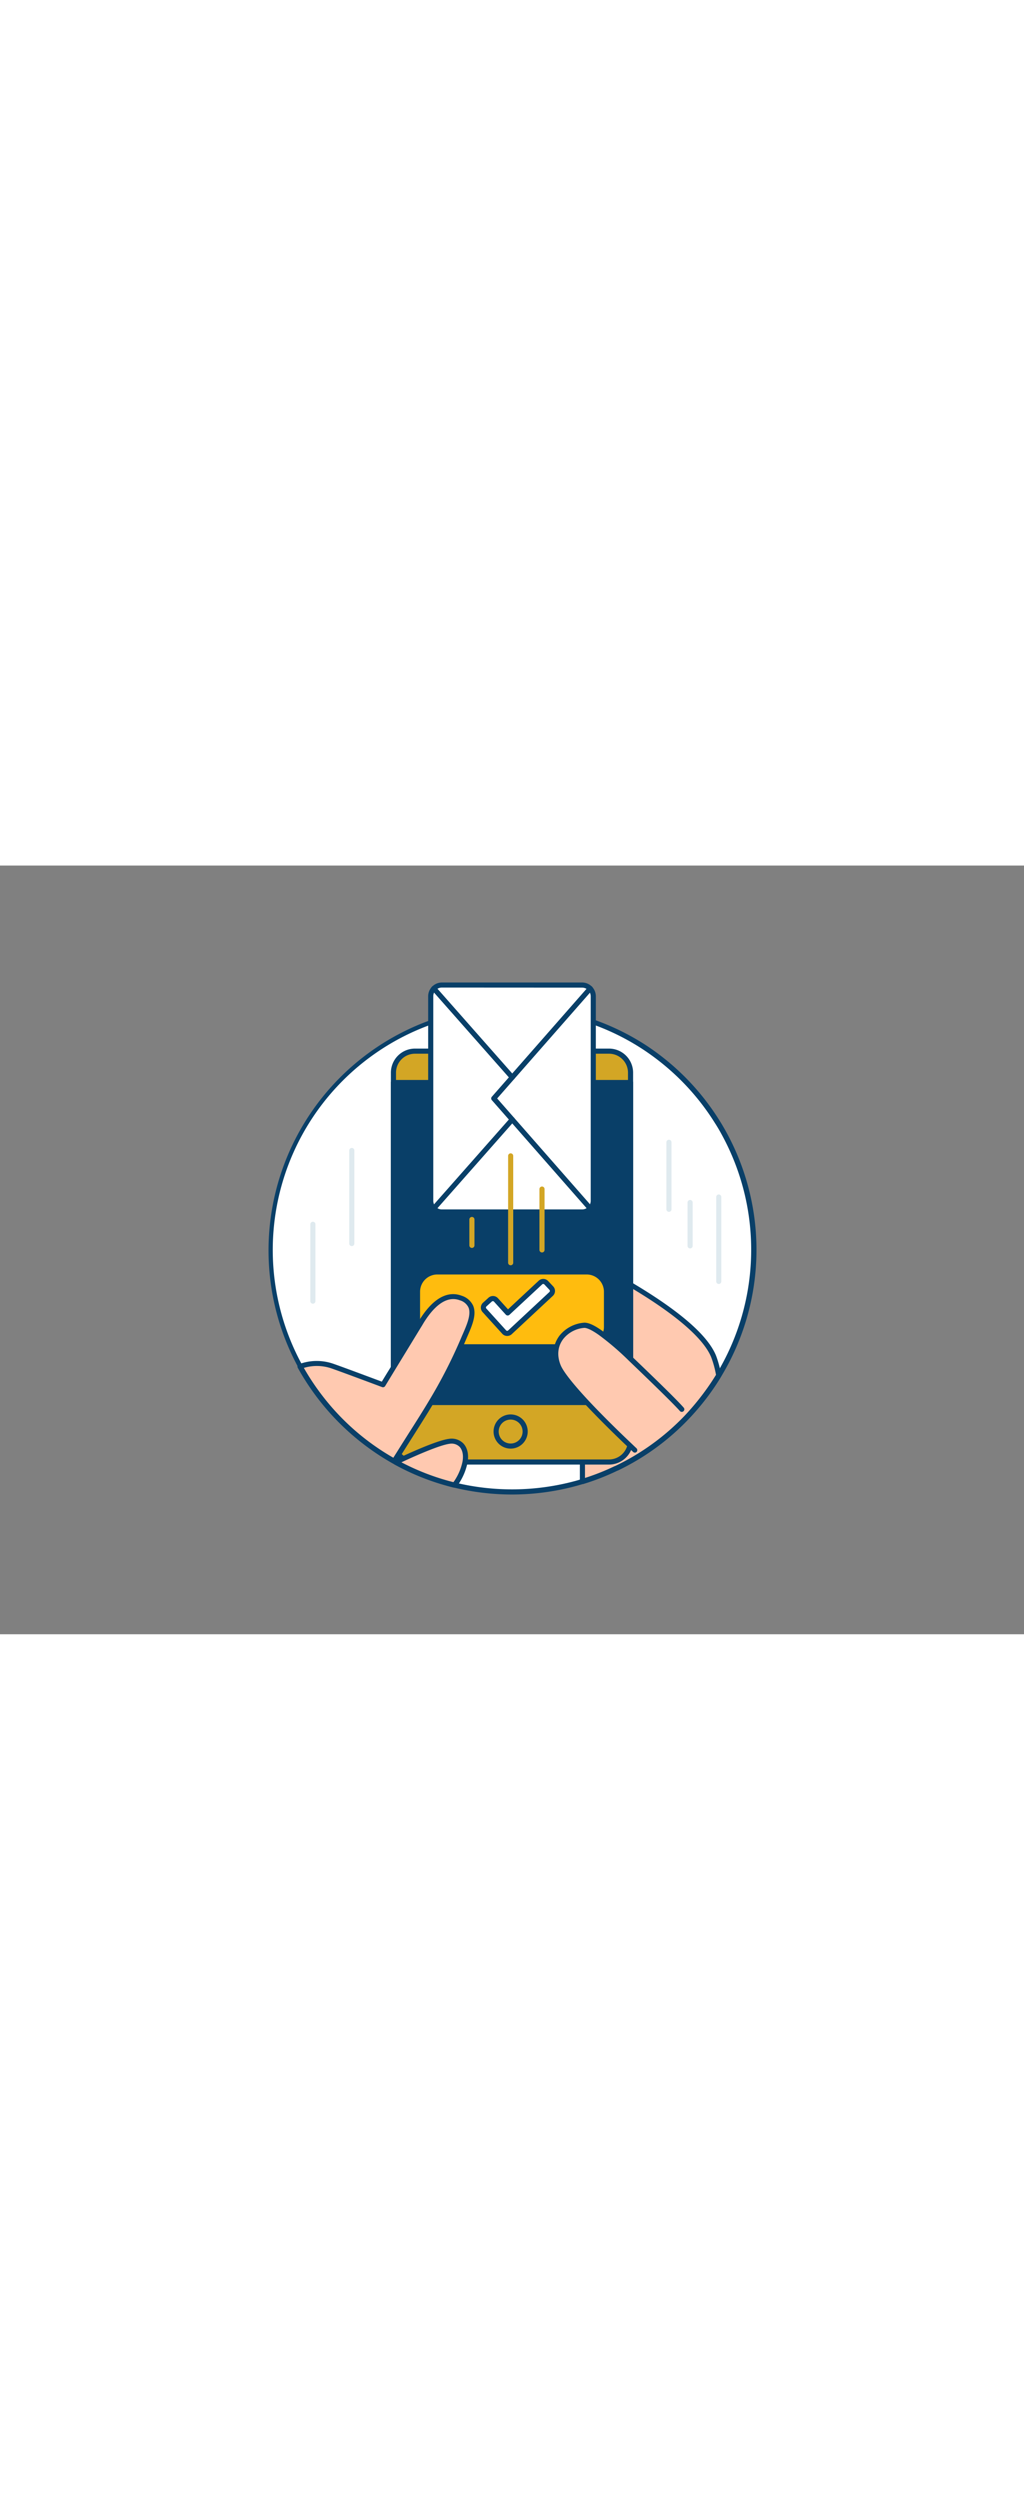 <svg xmlns="http://www.w3.org/2000/svg" viewBox="0 0 400 300" data-imageid="sent-messages-outline" imageName="Sent messages" class="illustrations_image" style="width: 123px;"><rect x="0" y="0" width="400" height="300" fill="#808080" stroke="none"/><g id="_299_sent_messages_outline" data-name="#299_sent_messages_outline"><path d="M294.46,150a93.92,93.92,0,0,1-13.69,49h0a93.48,93.48,0,0,1-5.95,8.66,96.29,96.29,0,0,1-6.66,7.74,94.06,94.06,0,0,1-27.37,19.81h0a92.19,92.19,0,0,1-13.27,5.18c-.85.26-1.7.51-2.56.74a95.2,95.2,0,0,1-47.47.63c-.82-.2-1.62-.41-2.43-.63a93.26,93.26,0,0,1-20.47-8.3c-.21-.1-.41-.22-.62-.34A94.46,94.46,0,1,1,280.11,99.94c1.1,1.74,2.13,3.52,3.11,5.34A94,94,0,0,1,294.46,150Z" fill="#fff"/><path d="M200,245.46a96.28,96.28,0,0,1-22.76-2.73c-.82-.2-1.63-.41-2.45-.64a94.18,94.18,0,0,1-20.69-8.38l-.53-.29-.11-.06a95.47,95.47,0,1,1,99.24-163,97.91,97.91,0,0,1,7.91,5.85A95.48,95.48,0,0,1,281,99.41c1.08,1.7,2.1,3.47,3.14,5.4a95.5,95.5,0,0,1-2.43,94.61.41.41,0,0,1-.05.09,93.69,93.69,0,0,1-6,8.75,97.2,97.2,0,0,1-6.73,7.82,94.58,94.58,0,0,1-27.59,20l-.08,0a92.68,92.68,0,0,1-13.41,5.24c-.86.26-1.72.51-2.59.75A95.85,95.85,0,0,1,200,245.46Zm0-188.92a93.47,93.47,0,0,0-45.55,175.08l.12.07c.15.08.29.17.44.24a92.78,92.78,0,0,0,20.3,8.24l2.41.62a94.68,94.68,0,0,0,47-.62c.85-.23,1.69-.48,2.53-.74a91,91,0,0,0,13.06-5.09l.08,0a92.85,92.85,0,0,0,27.08-19.6A99.11,99.11,0,0,0,274,207a93.45,93.45,0,0,0,5.84-8.49.41.41,0,0,1,.05-.09,93.54,93.54,0,0,0,2.42-92.71c-1-1.88-2-3.61-3.08-5.28a93.52,93.52,0,0,0-19.93-22.68,96,96,0,0,0-7.73-5.73A93,93,0,0,0,200,56.54ZM280.77,199h0Z" fill="#093f68"/><path d="M280.77,199h0a93.48,93.48,0,0,1-5.95,8.66,96.29,96.29,0,0,1-6.66,7.74,94.06,94.06,0,0,1-27.37,19.81h0a92.19,92.19,0,0,1-13.27,5.18v-9.11c0-2.95-9.26-13.48-16.94-21.72-5.46-5.85-10.13-10.55-10.13-10.55l8.22-15,11.82-21.52.08-.15,1.49-2.71,3.88-7.06s9.43,4.45,20.38,10.93c13.23,7.84,28.7,18.63,32.49,28.1A39.93,39.93,0,0,1,280.77,199Z" fill="#ffc9b0"/><path d="M227.51,241.39a1,1,0,0,1-.6-.2,1,1,0,0,1-.4-.8v-9.11c0-.74-1.2-4.44-16.67-21-5.39-5.77-10.06-10.48-10.11-10.53a1,1,0,0,1-.17-1.18l25.49-46.41a1,1,0,0,1,1.31-.42c.09,0,9.6,4.54,20.46,11,18.67,11.07,29.74,20.68,32.91,28.59a41,41,0,0,1,2,7.54,1.1,1.1,0,0,1,0,.18h0a1,1,0,0,1-.15.52,93.69,93.69,0,0,1-6,8.75,97.2,97.2,0,0,1-6.73,7.82,94.58,94.58,0,0,1-27.59,20l-.08,0a92.68,92.68,0,0,1-13.41,5.24A.92.92,0,0,1,227.51,241.39Zm-25.84-42.55c1.38,1.39,5.28,5.37,9.63,10,17.21,18.46,17.21,21.32,17.21,22.4V239a91.58,91.58,0,0,0,11.77-4.69l.08,0a92.85,92.85,0,0,0,27.08-19.6A99.11,99.11,0,0,0,274,207a94.57,94.57,0,0,0,5.69-8.25,38.87,38.87,0,0,0-1.85-6.79c-2.95-7.38-14-16.93-32.07-27.61-8.92-5.28-16.9-9.24-19.45-10.48Z" fill="#093f68"/><rect x="153.69" y="72.43" width="92.63" height="160.35" rx="8.42" fill="#d3a625" class="target-color"/><path d="M237.9,233.78H162.1a9.43,9.43,0,0,1-9.41-9.42V80.84a9.42,9.42,0,0,1,9.41-9.41h75.8a9.42,9.42,0,0,1,9.41,9.41V224.36A9.43,9.43,0,0,1,237.9,233.78ZM162.1,73.43a7.41,7.41,0,0,0-7.41,7.41V224.36a7.42,7.42,0,0,0,7.41,7.42h75.8a7.42,7.42,0,0,0,7.41-7.42V80.84a7.41,7.41,0,0,0-7.41-7.41Z" fill="#093f68"/><path d="M199.48,227.55a6.67,6.67,0,1,1,6.66-6.67A6.67,6.67,0,0,1,199.48,227.55Zm0-11.33a4.67,4.67,0,1,0,4.66,4.66A4.67,4.67,0,0,0,199.48,216.22Z" fill="#093f68"/><rect x="153.69" y="84.68" width="92.63" height="124.88" fill="#093f68"/><path d="M246.31,210.56H153.69a1,1,0,0,1-1-1V84.68a1,1,0,0,1,1-1h92.62a1,1,0,0,1,1,1V209.56A1,1,0,0,1,246.31,210.56Zm-91.62-2h90.62V85.68H154.69Z" fill="#093f68"/><path d="M195.4,79.76h-1.89a1,1,0,0,1,0-2h1.89a1,1,0,0,1,0,2Z" fill="#093f68"/><path d="M206.49,79.76H198a1,1,0,0,1,0-2h8.5a1,1,0,0,1,0,2Z" fill="#093f68"/><path d="M181.65,232.78a21.93,21.93,0,0,1-2.88,7.21,12.3,12.3,0,0,1-1.29,1.77c-.82-.2-1.62-.41-2.43-.63a93.26,93.26,0,0,1-20.47-8.3l3-1.39c5.26-2.42,14.12-6.29,18-6.77C179.68,224.17,182.63,227.22,181.65,232.78Z" fill="#ffc9b0"/><path d="M177.48,242.76a1,1,0,0,1-.24,0c-.82-.2-1.63-.41-2.45-.64a94.18,94.18,0,0,1-20.69-8.38,1,1,0,0,1-.52-.91,1,1,0,0,1,.58-.88l.8-.37,2.18-1c6.22-2.86,14.45-6.38,18.28-6.85a6.39,6.39,0,0,1,5.57,1.8c1.61,1.7,2.19,4.35,1.65,7.47h0a23.11,23.11,0,0,1-3,7.55,13.49,13.49,0,0,1-1.39,1.91A1,1,0,0,1,177.48,242.76Zm-20.67-9.87a92.65,92.65,0,0,0,18.5,7.28l1.8.47a8.84,8.84,0,0,0,.79-1.15,21,21,0,0,0,2.77-6.88h0c.43-2.48,0-4.53-1.13-5.75a4.46,4.46,0,0,0-3.88-1.2c-3.76.47-12.69,4.39-17.68,6.69Z" fill="#093f68"/><rect x="163.09" y="158.59" width="73.82" height="29.22" rx="7.73" fill="#ffbc0e"/><path d="M229.17,188.81H170.83a8.75,8.75,0,0,1-8.74-8.73V166.33a8.75,8.75,0,0,1,8.74-8.74h58.34a8.75,8.75,0,0,1,8.74,8.74v13.75A8.75,8.75,0,0,1,229.17,188.81Zm-58.34-29.22a6.74,6.74,0,0,0-6.74,6.74v13.75a6.74,6.74,0,0,0,6.74,6.73h58.34a6.74,6.74,0,0,0,6.74-6.73V166.33a6.74,6.74,0,0,0-6.74-6.74Z" fill="#093f68"/><path d="M196.89,182.06l-7.69-8.47a1.6,1.6,0,0,1,.1-2.26l2.14-1.94a1.61,1.61,0,0,1,2.26.11l4.63,5.1,12.77-11.87a1.59,1.59,0,0,1,2.25.08l2,2.12a1.59,1.59,0,0,1-.08,2.25l-16.11,15A1.58,1.58,0,0,1,196.89,182.06Z" fill="#fff"/><path d="M198.06,183.58H198a2.55,2.55,0,0,1-1.8-.84l-7.69-8.47a2.6,2.6,0,0,1-.68-1.87,2.64,2.64,0,0,1,.85-1.8l2.14-1.94a2.61,2.61,0,0,1,3.67.17l3.95,4.36,12-11.18a2.6,2.6,0,0,1,3.67.13l2,2.12a2.6,2.6,0,0,1-.14,3.67l-16.11,15A2.59,2.59,0,0,1,198.06,183.58ZM192.52,170a.59.59,0,0,0-.4.15L190,172.07a.59.59,0,0,0,0,.84l7.69,8.48h0a.63.63,0,0,0,.41.19.53.53,0,0,0,.41-.16l16.11-15a.6.6,0,0,0,0-.84l-2-2.12a.6.6,0,0,0-.84,0L199,175.33a1,1,0,0,1-1.42-.06l-4.63-5.1A.59.59,0,0,0,192.52,170Z" fill="#093f68"/><path d="M155.66,229.77c-.56.88-1.12,1.79-1.7,2.72a95,95,0,0,1-36.76-37,18.75,18.75,0,0,1,12.09-.34c2.16.67,20.28,7.46,20.28,7.46s1.74-2.87,4.12-6.76l9.84-16.11c.38-.62.74-1.19,1.06-1.72,2.09-3.4,7.89-12.06,15.37-9.25,7.21,2.71,3.91,9.42,1.37,15.27l-.27.64a196.19,196.19,0,0,1-12.74,24.88C164.51,215.94,160.42,222.16,155.66,229.77Z" fill="#ffc9b0"/><path d="M154,233.49a1,1,0,0,1-.49-.13A96.13,96.13,0,0,1,116.32,196a1,1,0,0,1-.06-.83,1,1,0,0,1,.6-.59,19.65,19.65,0,0,1,12.73-.35c1.93.59,16,5.86,19.56,7.18.65-1.08,2-3.31,3.69-6l9.84-16.11.47-.76c.2-.34.4-.65.58-1,6.57-10.67,12.64-11.15,16.58-9.67a7.38,7.38,0,0,1,4.51,3.89c1.47,3.48-.42,7.8-2.25,12l-.32.74c-.09.2-.18.42-.27.63a197.13,197.13,0,0,1-12.8,25c-2.45,4.11-5.05,8.19-7.8,12.52-1.55,2.44-3.17,5-4.87,7.71h0c-.4.63-.8,1.28-1.21,1.94l-.48.77A1,1,0,0,1,154,233.49Zm-35.3-37.43A94.31,94.31,0,0,0,126,207a93.24,93.24,0,0,0,27.65,24.11c.4-.65.8-1.29,1.2-1.91,1.7-2.73,3.32-5.28,4.87-7.73,2.75-4.31,5.33-8.38,7.77-12.46a194.72,194.72,0,0,0,12.68-24.76c.09-.21.18-.41.26-.63l.34-.76c1.58-3.62,3.37-7.72,2.23-10.4a5.35,5.35,0,0,0-3.36-2.79c-5.87-2.21-10.94,3.59-14.17,8.83-.18.31-.38.63-.59,1l-.47.75-9.84,16.11-4.11,6.76a1,1,0,0,1-1.21.42c-.18-.07-18.12-6.79-20.23-7.44A17.57,17.57,0,0,0,118.66,196.06Zm37,33.71h0Z" fill="#093f68"/><path d="M248,228.12s-.7-.65-1.88-1.78c-3.33-3.14-10.52-10.05-16.82-16.78-5.3-5.66-10-11.2-11.2-14.28A11,11,0,0,1,219.33,184a12.7,12.7,0,0,1,8.7-4.59c1.46-.16,3.77,1,6.57,3a111.43,111.43,0,0,1,11.71,10c9.49,9.08,17.43,16.82,20,19.68" fill="#ffc9b0"/><path d="M248,229.12a1,1,0,0,1-.68-.27s-.7-.65-1.89-1.79c-2.22-2.09-10-9.51-16.86-16.82-6.45-6.88-10.28-11.79-11.4-14.59a12.08,12.08,0,0,1,1.41-12.23,13.65,13.65,0,0,1,9.38-5c1.66-.18,4,.82,7.26,3.14A111.82,111.82,0,0,1,247,191.74c11.21,10.72,17.76,17.18,20,19.74a1,1,0,1,1-1.49,1.32c-2.21-2.48-8.91-9.08-19.92-19.62a107.29,107.29,0,0,0-11.6-9.94c-3.66-2.59-5.26-2.87-5.88-2.8a11.64,11.64,0,0,0-8,4.22c-2.24,2.85-2.64,6.49-1.13,10.25.7,1.76,3.18,5.62,11,14,6.8,7.26,14.56,14.64,16.78,16.73,1.17,1.13,1.87,1.77,1.87,1.78a1,1,0,0,1,.05,1.41A1,1,0,0,1,248,229.12Z" fill="#093f68"/><rect x="155.72" y="59.15" width="88.56" height="63.49" rx="4.36" transform="translate(290.89 -109.11) rotate(90)" fill="#fff"/><path d="M227.38,136.17H172.62a5.37,5.37,0,0,1-5.37-5.36V51a5.38,5.38,0,0,1,5.37-5.36h54.76A5.38,5.38,0,0,1,232.75,51v79.84A5.37,5.37,0,0,1,227.38,136.17ZM172.62,47.61A3.37,3.37,0,0,0,169.25,51v79.84a3.36,3.36,0,0,0,3.37,3.36h54.76a3.36,3.36,0,0,0,3.37-3.36V51a3.37,3.37,0,0,0-3.37-3.36Z" fill="#093f68"/><path d="M230.56,134.81a1,1,0,0,1-.76-.34L192.12,91.55a1,1,0,0,1,0-1.32L229.8,47.32a1,1,0,0,1,1.51,1.32l-37.1,42.25,37.1,42.26a1,1,0,0,1-.09,1.41A1,1,0,0,1,230.56,134.81Z" fill="#093f68"/><path d="M169.46,134.82a1.07,1.07,0,0,1-.67-.25,1,1,0,0,1-.08-1.42l30.64-34.69a1,1,0,0,1,1.5,1.33l-30.64,34.69A1,1,0,0,1,169.46,134.82Z" fill="#093f68"/><path d="M200.1,83.66a1,1,0,0,1-.75-.34L168.71,48.63a1,1,0,0,1,.08-1.41,1,1,0,0,1,1.42.09L200.85,82a1,1,0,0,1-.09,1.41A1,1,0,0,1,200.1,83.66Z" fill="#093f68"/><path d="M211.72,151a1,1,0,0,1-1-1V126.26a1,1,0,0,1,2,0V150A1,1,0,0,1,211.72,151Z" fill="#d3a625" class="target-color"/><path d="M199.48,156a1,1,0,0,1-1-1V113.31a1,1,0,1,1,2,0V155A1,1,0,0,1,199.48,156Z" fill="#d3a625" class="target-color"/><path d="M184.34,149.23a1,1,0,0,1-1-1v-10.1a1,1,0,0,1,2,0v10.1A1,1,0,0,1,184.34,149.23Z" fill="#d3a625" class="target-color"/><path d="M137.42,148.52a1,1,0,0,1-1-1V111.2a1,1,0,0,1,2,0v36.32A1,1,0,0,1,137.42,148.52Z" fill="#dfeaef"/><path d="M122.22,171a1,1,0,0,1-1-1V140a1,1,0,0,1,2,0v30A1,1,0,0,1,122.22,171Z" fill="#dfeaef"/><path d="M261.31,135.15a1,1,0,0,1-1-1V108a1,1,0,1,1,2,0v26.19A1,1,0,0,1,261.31,135.15Z" fill="#dfeaef"/><path d="M269.57,149.43a1,1,0,0,1-1-1V131.51a1,1,0,0,1,2,0v16.92A1,1,0,0,1,269.57,149.43Z" fill="#dfeaef"/><path d="M280.77,163.3a1,1,0,0,1-1-1V129.36a1,1,0,0,1,2,0V162.3A1,1,0,0,1,280.77,163.3Z" fill="#dfeaef"/></g></svg>